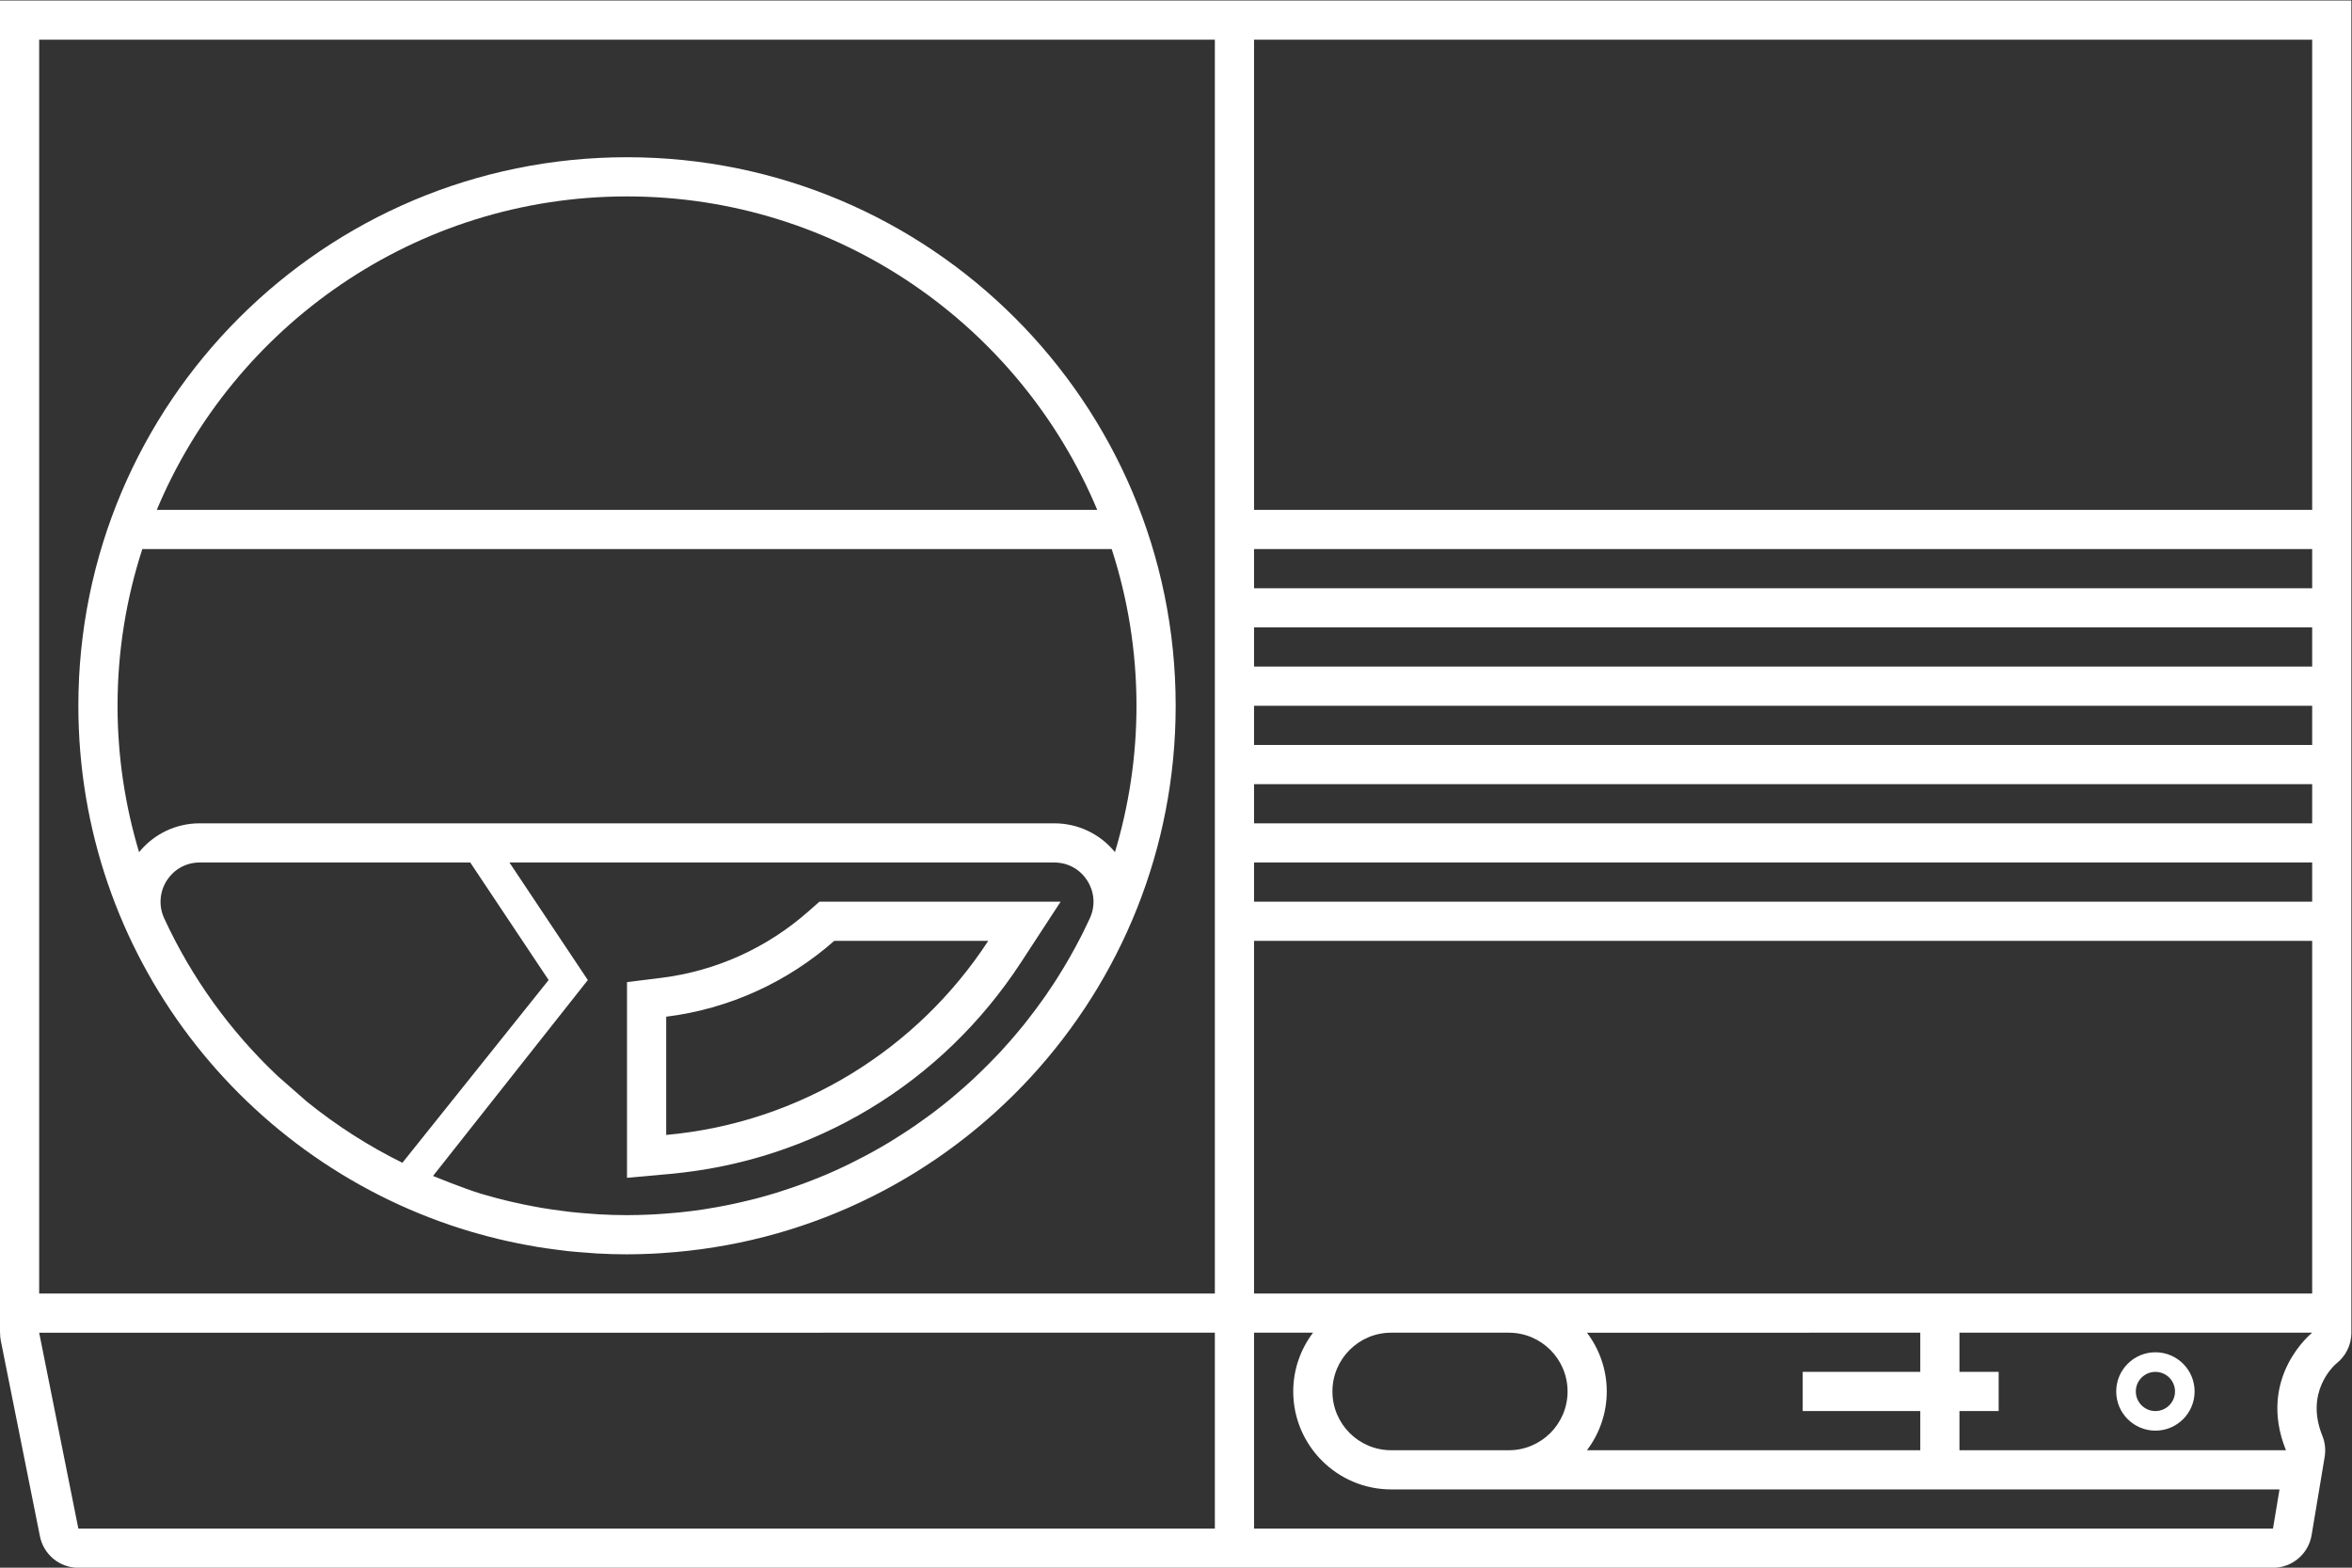 <?xml version="1.0" encoding="UTF-8" standalone="no"?>
<svg
   xmlns:dc="http://purl.org/dc/elements/1.1/"
   xmlns:cc="http://creativecommons.org/ns#"
   xmlns:rdf="http://www.w3.org/1999/02/22-rdf-syntax-ns#"
   xmlns:svg="http://www.w3.org/2000/svg"
   xmlns="http://www.w3.org/2000/svg"
   viewBox="0 0 320.004 213.333"
   height="213.333"
   width="320.004"
   xml:space="preserve"
   id="svg2"
   version="1.1"><rect x="0" y="0" width="320.004" height="213.333" fill="#333333" stroke="none"/><defs
     id="defs6"><clipPath
       id="clipPath18"
       clipPathUnits="userSpaceOnUse"><path
         id="path16"
         d="M 0,256 H 256 V 0 H 0 Z" /></clipPath></defs><g
     transform="matrix(1.333,0,0,-1.333,-10.667,277.333)"
     id="g10"><g
       id="g12"><g
         clip-path="url(#clipPath18)"
         id="g14"><g
           transform="translate(136,52)"
           id="g20"><path
             id="path22"
             style="fill:#ffffff;fill-opacity:1;fill-rule:nonzero;stroke:none"
             d="M 0,0 V 20 H 6.02 C 4.758,18.326 4,16.253 4,14 4,8.486 8.486,4 14,4 h 2 10 78 0.667 L 104,0 Z m -120,0 -4,20 H -4 V 0 Z m -4,152 H -4 V 24 H -124 Z M 108,104 H 0 v 48 H 108 Z M 0,100 H 108 V 96 H 0 Z M 0,92 H 108 V 88 H 0 Z M 0,84 H 108 V 80 H 0 Z M 108,64 H 0 v 4 H 108 Z M 0,76 H 108 V 72 H 0 Z M 26,24 H 14 0 V 60 H 108 V 24 Z m 7.98,-4 H 68 V 16 H 56 V 12 H 68 V 8 H 33.98 c 1.262,1.674 2.02,3.747 2.02,6 0,2.253 -0.758,4.326 -2.02,6 M 14,20 h 12 c 3.313,0 6,-2.687 6,-6 0,-3.313 -2.687,-6 -6,-6 H 16 14 c -3.313,0 -6,2.687 -6,6 0,3.313 2.687,6 6,6 M 105.324,8 H 104 72 v 4 h 4 v 4 h -4 v 4 h 36 c 0,0 -5.685,-4.536 -2.676,-12 M 112,20.024 V 24 v 128 4 h -4 -232 -4 V 152 24 20 h 0.01 c 0,-0.262 0.015,-0.523 0.068,-0.784 l 4,-20 C -123.548,-2.654 -121.907,-4 -120,-4 h 224 c 1.955,0 3.624,1.414 3.945,3.343 l 1.33,7.981 c 0.122,0.728 0.039,1.475 -0.237,2.158 -1.804,4.457 1.151,7.131 1.435,7.373 0.931,0.733 1.53,1.869 1.53,3.145 0,0.009 -0.003,0.017 -0.003,0.024" /></g><g
           transform="translate(228,64)"
           id="g24"><path
             id="path26"
             style="fill:#ffffff;fill-opacity:1;fill-rule:nonzero;stroke:none"
             d="M 0,0 C -1.104,0 -2,0.896 -2,2 -2,3.104 -1.104,4 0,4 1.104,4 2,3.104 2,2 2,0.896 1.104,0 0,0 m 0,6 c -2.209,0 -4,-1.791 -4,-4 0,-2.209 1.791,-4 4,-4 2.209,0 4,1.791 4,4 0,2.209 -1.791,4 -4,4" /></g><g
           transform="translate(115.612,124)"
           id="g28"><path
             id="path30"
             style="fill:#ffffff;fill-opacity:1;fill-rule:nonzero;stroke:none"
             d="m 0,0 h -59.612 -27.613 c -2.43,0 -4.681,-1.088 -6.189,-2.942 -1.423,4.735 -2.198,9.749 -2.198,14.942 0,5.582 0.894,10.956 2.529,16 H 5.858 C 7.494,22.956 8.388,17.582 8.388,12 8.388,6.808 7.613,1.795 6.19,-2.94 4.68,-1.087 2.429,0 0,0 M 3.651,-9.643 C 3.625,-9.699 3.6,-9.758 3.573,-9.814 c -0.219,-0.475 -0.447,-0.945 -0.68,-1.411 -0.068,-0.134 -0.138,-0.267 -0.206,-0.402 -0.741,-1.446 -1.548,-2.853 -2.416,-4.218 -0.104,-0.162 -0.208,-0.325 -0.313,-0.486 -0.27,-0.414 -0.544,-0.825 -0.826,-1.231 -0.093,-0.135 -0.189,-0.267 -0.284,-0.4 -0.543,-0.767 -1.106,-1.519 -1.689,-2.256 -0.11,-0.138 -0.217,-0.28 -0.328,-0.418 -0.289,-0.357 -0.585,-0.708 -0.883,-1.057 -0.167,-0.196 -0.335,-0.389 -0.504,-0.581 -0.296,-0.337 -0.592,-0.673 -0.896,-1.001 -0.164,-0.178 -0.333,-0.35 -0.5,-0.525 -0.531,-0.559 -1.075,-1.106 -1.631,-1.641 -0.223,-0.215 -0.445,-0.431 -0.672,-0.642 -0.295,-0.273 -0.594,-0.544 -0.894,-0.811 -0.254,-0.225 -0.512,-0.446 -0.77,-0.667 -0.288,-0.245 -0.574,-0.492 -0.866,-0.731 -0.495,-0.404 -0.998,-0.8 -1.508,-1.186 -0.273,-0.207 -0.552,-0.405 -0.829,-0.607 -0.323,-0.234 -0.647,-0.467 -0.975,-0.693 -0.282,-0.196 -0.565,-0.389 -0.851,-0.578 -0.384,-0.255 -0.773,-0.503 -1.164,-0.748 -0.269,-0.168 -0.536,-0.338 -0.809,-0.502 -0.543,-0.327 -1.094,-0.643 -1.65,-0.95 -0.257,-0.142 -0.517,-0.278 -0.777,-0.416 -0.418,-0.221 -0.839,-0.438 -1.265,-0.649 -0.253,-0.125 -0.505,-0.251 -0.761,-0.373 -0.636,-0.302 -1.278,-0.596 -1.928,-0.873 -0.147,-0.063 -0.296,-0.119 -0.443,-0.18 -0.558,-0.231 -1.12,-0.454 -1.688,-0.667 -0.243,-0.091 -0.488,-0.179 -0.734,-0.266 -0.513,-0.184 -1.03,-0.359 -1.551,-0.526 -0.212,-0.068 -0.422,-0.14 -0.636,-0.206 -0.709,-0.218 -1.425,-0.423 -2.147,-0.611 -0.176,-0.046 -0.354,-0.085 -0.53,-0.129 -0.58,-0.145 -1.163,-0.28 -1.75,-0.405 -0.236,-0.05 -0.471,-0.099 -0.708,-0.146 -0.623,-0.124 -1.25,-0.236 -1.881,-0.337 -0.142,-0.022 -0.282,-0.05 -0.425,-0.071 -0.763,-0.116 -1.532,-0.212 -2.306,-0.294 -0.206,-0.023 -0.414,-0.038 -0.622,-0.058 -0.6,-0.056 -1.203,-0.102 -1.809,-0.138 -0.229,-0.013 -0.456,-0.028 -0.685,-0.038 -0.795,-0.037 -1.592,-0.061 -2.395,-0.061 -0.971,0 -1.934,0.031 -2.891,0.085 -0.291,0.016 -0.578,0.045 -0.868,0.065 -0.672,0.049 -1.342,0.103 -2.007,0.177 -0.318,0.035 -0.633,0.08 -0.949,0.121 -0.642,0.083 -1.282,0.175 -1.918,0.281 -0.298,0.051 -0.594,0.105 -0.89,0.161 -0.67,0.125 -1.335,0.261 -1.995,0.412 -0.245,0.055 -0.49,0.11 -0.733,0.17 -0.754,0.182 -1.501,0.382 -2.242,0.598 -0.141,0.041 -0.284,0.079 -0.425,0.121 -1.735,0.522 -4.883,1.809 -4.883,1.809 l 15.801,20 -8,12 L 0,-4 c 2.907,0 4.827,-2.997 3.651,-5.643 m -70.188,-25.012 c -0.856,0.422 -1.698,0.868 -2.527,1.335 -0.036,0.02 -0.072,0.042 -0.107,0.062 -0.775,0.439 -1.536,0.898 -2.285,1.374 -0.086,0.055 -0.171,0.111 -0.257,0.165 -0.711,0.459 -1.411,0.935 -2.098,1.427 -0.084,0.06 -0.168,0.118 -0.252,0.18 -0.743,0.538 -1.474,1.093 -2.187,1.671 -0.003,0.003 -0.006,0.004 -0.01,0.007 l -2.966,2.596 c -0.062,0.059 -0.124,0.118 -0.186,0.177 -0.532,0.507 -1.056,1.024 -1.567,1.554 -0.057,0.057 -0.112,0.117 -0.168,0.175 -0.52,0.543 -1.03,1.097 -1.526,1.662 -0.045,0.051 -0.088,0.102 -0.132,0.153 -0.502,0.575 -0.991,1.161 -1.467,1.758 -0.039,0.047 -0.076,0.095 -0.114,0.143 -0.477,0.603 -0.941,1.216 -1.392,1.839 -0.034,0.048 -0.068,0.096 -0.102,0.144 -0.449,0.626 -0.885,1.261 -1.307,1.907 -0.033,0.051 -0.065,0.102 -0.098,0.153 -0.417,0.646 -0.822,1.3 -1.212,1.964 -0.032,0.057 -0.064,0.113 -0.097,0.169 -0.385,0.662 -0.756,1.333 -1.112,2.013 -0.033,0.062 -0.065,0.127 -0.097,0.19 -0.35,0.676 -0.687,1.359 -1.008,2.052 -0.018,0.039 -0.036,0.078 -0.054,0.117 -1.189,2.654 0.722,5.668 3.64,5.668 h 27.613 l 8,-12 -14.922,-18.651 c 0.032,-0.013 0.057,-0.035 -0.003,-0.004 M -43.612,64 C -22.023,64 -3.47,50.773 4.382,32 h -95.989 c 7.853,18.773 26.406,32 47.995,32 m 0,4 c -30.928,0 -56,-25.072 -56,-56 0,-25.392 16.904,-46.823 40.069,-53.688 0.177,-0.052 0.356,-0.1 0.534,-0.151 0.744,-0.213 1.493,-0.412 2.25,-0.594 0.333,-0.081 0.667,-0.157 1.002,-0.231 0.613,-0.136 1.23,-0.26 1.851,-0.375 0.405,-0.076 0.809,-0.151 1.216,-0.218 0.579,-0.094 1.163,-0.174 1.748,-0.25 0.421,-0.056 0.84,-0.115 1.263,-0.161 0.635,-0.068 1.276,-0.115 1.916,-0.163 0.367,-0.026 0.731,-0.064 1.099,-0.083 1.011,-0.055 2.027,-0.086 3.052,-0.086 0.84,0 1.675,0.025 2.509,0.063 0.301,0.014 0.6,0.032 0.899,0.05 0.509,0.032 1.016,0.071 1.522,0.116 28.617,2.498 51.07,26.505 51.07,55.771 0,30.928 -25.073,56 -56,56" /></g><g
           transform="translate(76,92.189)"
           id="g32"><path
             id="path34"
             style="fill:#ffffff;fill-opacity:1;fill-rule:nonzero;stroke:none"
             d="m 0,0 v 12.068 c 6.533,0.816 12.452,3.603 17.149,7.743 h 15.72 C 25.703,8.829 13.77,1.241 0,0 M 17.149,23.811 H 15.638 L 14.504,22.812 C 10.265,19.075 5.078,16.733 -0.495,16.037 L -4,15.601 V 12.068 0 -4.377 l 4.359,0.393 c 14.692,1.325 27.763,9.201 35.86,21.608 l 4.037,6.187 h -7.387 z" /></g><g
           transform="translate(49.076,89.345)"
           id="g36"><path
             id="path38"
             style="fill:#ffffff;fill-opacity:1;fill-rule:nonzero;stroke:none"
             d="M 0,0 0.003,0.004 C -0.025,0.015 -0.035,0.017 0,0" /></g></g></g></g></svg>